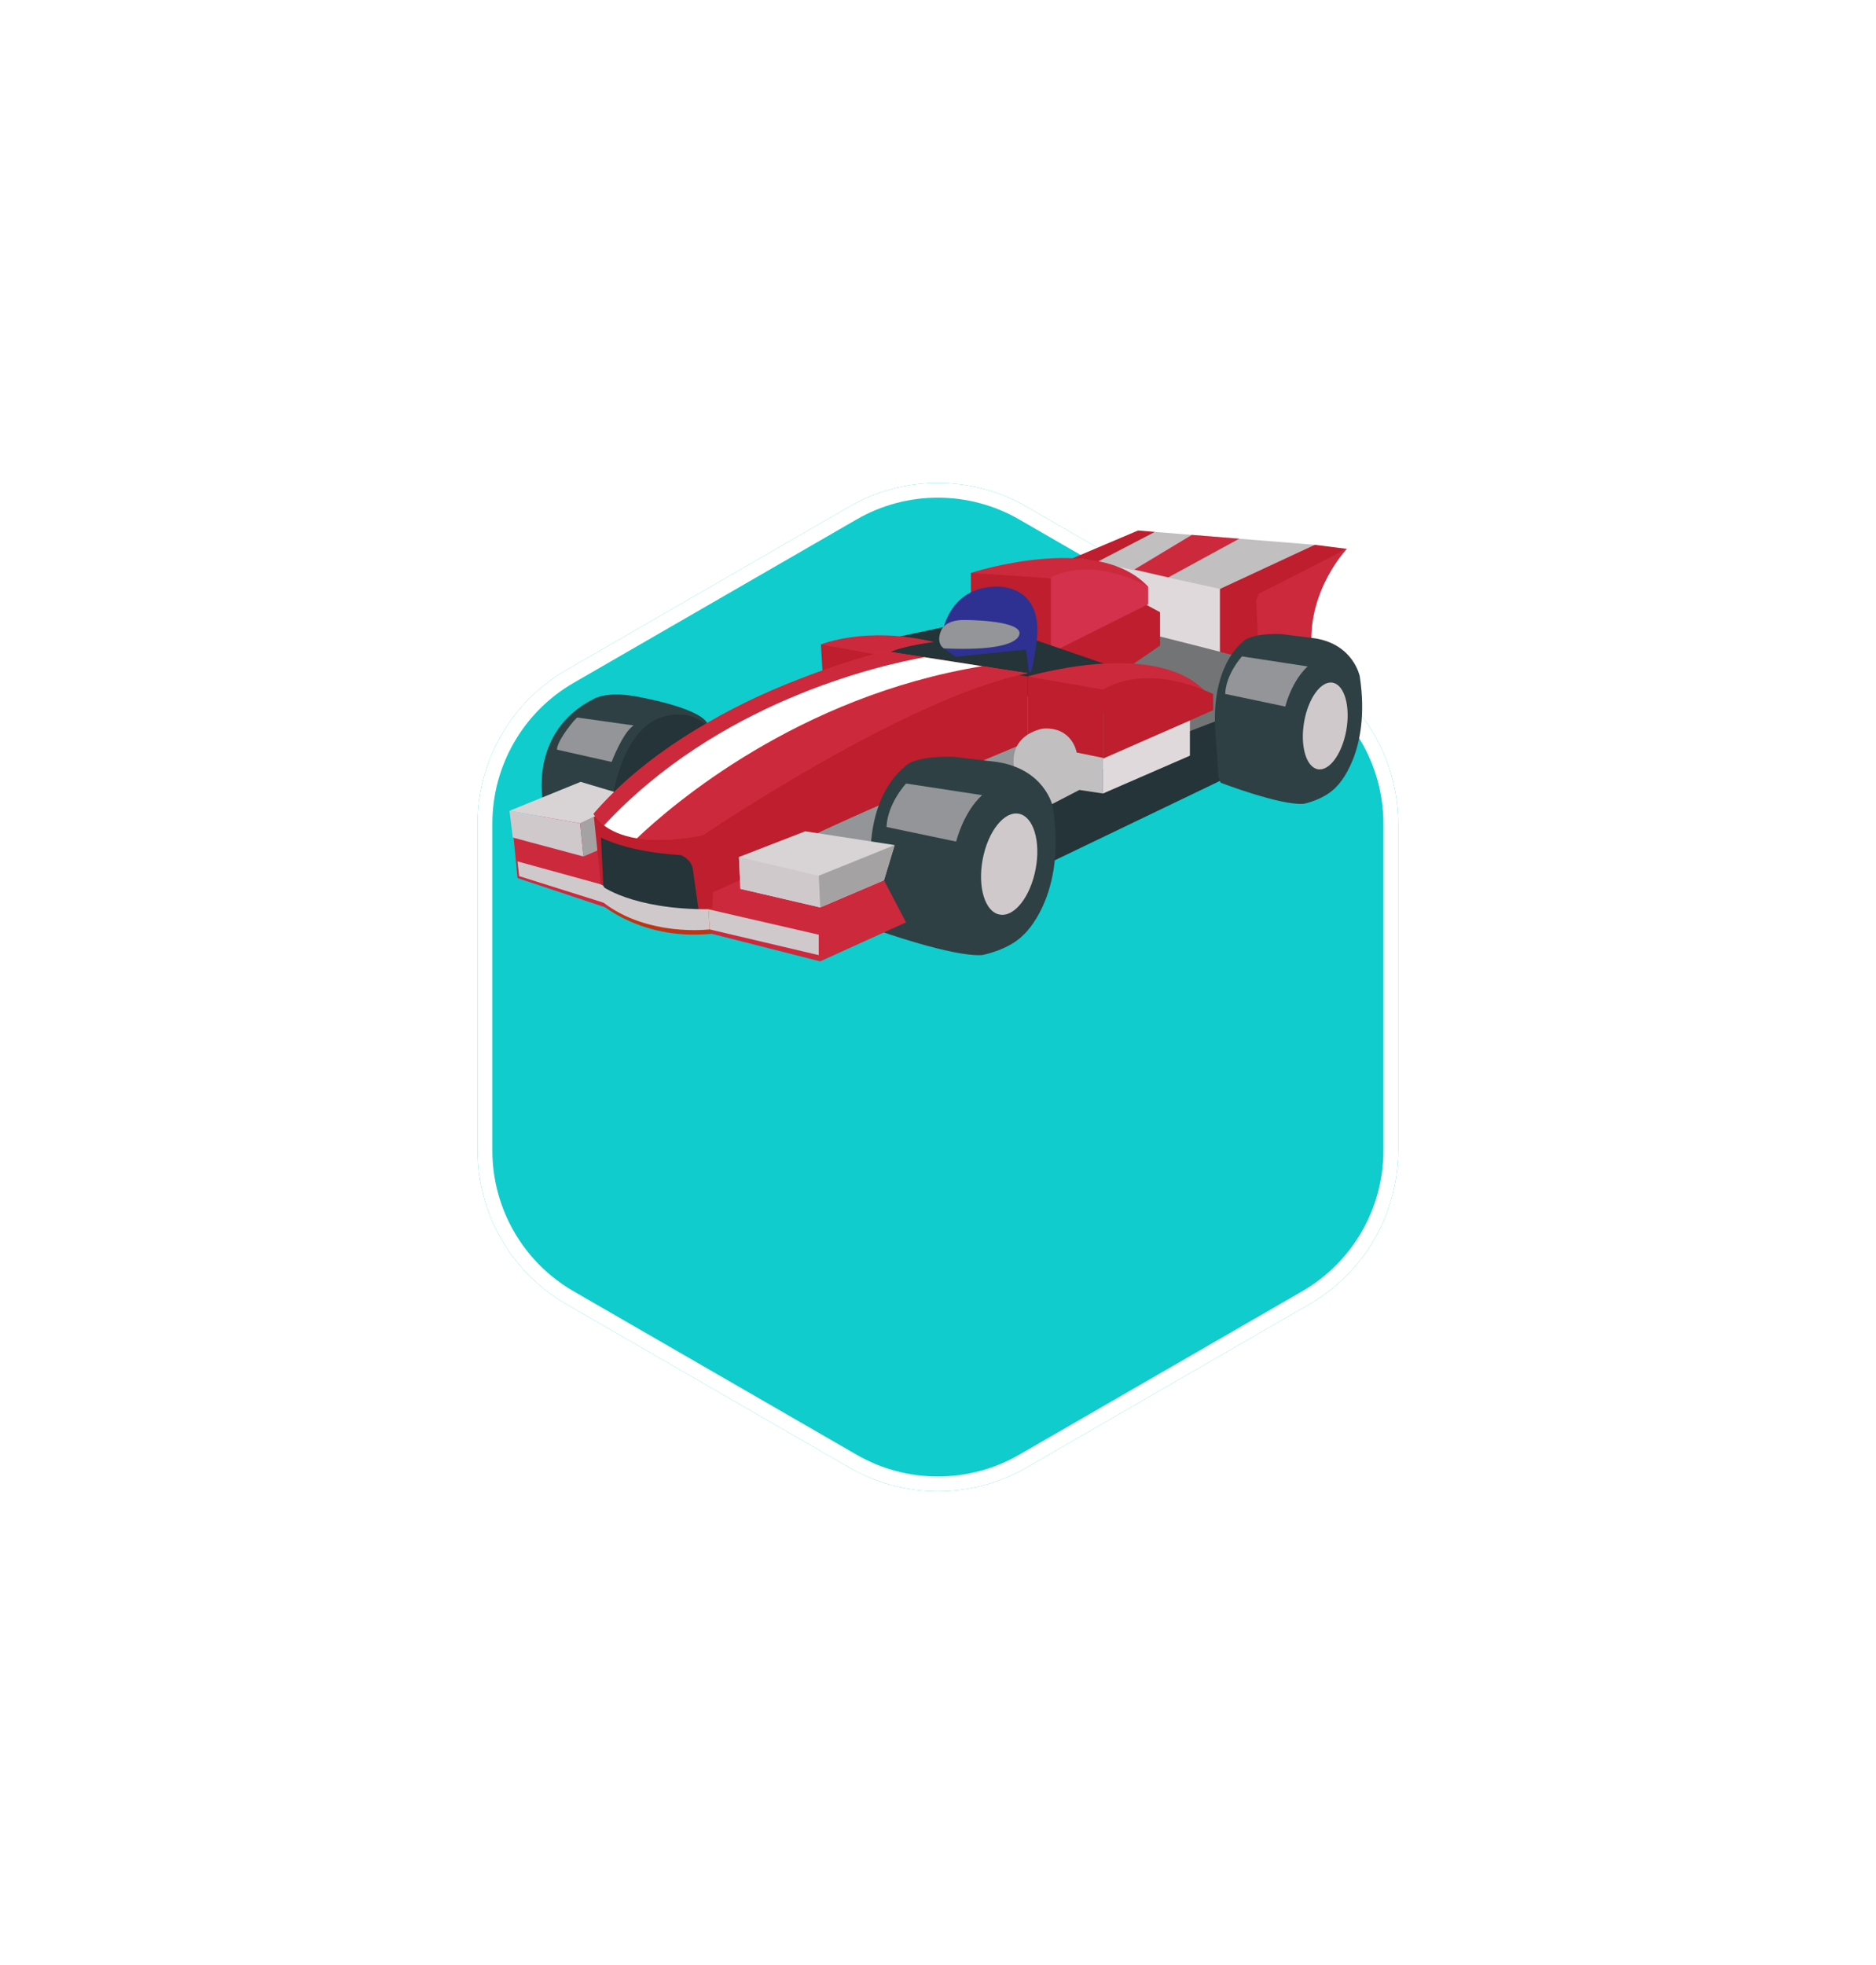 <svg width="127" height="133" viewBox="0 0 127 133" fill="none" xmlns="http://www.w3.org/2000/svg">
<g filter="url(#filter0_d_154_372)">
<path d="M57.492 18.29C61.204 16.146 65.779 16.146 69.492 18.29L88.652 29.352C92.365 31.496 94.652 35.457 94.652 39.745V61.869C94.652 66.156 92.365 70.118 88.652 72.261L69.492 83.324C65.779 85.467 61.204 85.467 57.492 83.324L38.331 72.261C34.618 70.118 32.331 66.156 32.331 61.869V39.745C32.331 35.457 34.618 31.496 38.331 29.352L57.492 18.29Z" fill="#10CCCC"/>
<path d="M57.742 18.723C61.3 16.669 65.683 16.669 69.242 18.723L88.402 29.785C91.96 31.84 94.152 35.636 94.152 39.745V61.869C94.152 65.978 91.96 69.774 88.402 71.828L69.242 82.891C65.683 84.945 61.3 84.945 57.742 82.891L38.581 71.828C35.023 69.774 32.831 65.978 32.831 61.869V39.745C32.831 35.636 35.023 31.84 38.581 29.785L57.742 18.723Z" stroke="white"/>
</g>
<g clip-path="url(#clip0_154_372)">
<path d="M78.182 36.001L77.047 35.904L72.308 37.915C72.308 37.915 74.475 38.227 74.563 38.271C74.653 38.316 76.913 36.913 77.168 36.854C77.417 36.794 78.182 36.001 78.182 36.001Z" fill="#BE1E2D"/>
<path d="M89.011 36.874L78.182 36.001L73.814 38.273L79.133 39.863L84.328 41.089L88.25 37.737L89.011 36.874Z" fill="#C1BFC0"/>
<path d="M82.94 39.932L73.281 37.827L73.85 41.734L80.504 44.453L82.586 44.869L83.483 42.529L82.94 39.932Z" fill="#E0D9DB"/>
<path d="M84.48 40.194L91.182 37.148C91.182 37.148 88.558 39.894 88.788 43.74L84.48 45.197V40.194Z" fill="#CC293D"/>
<path d="M82.586 39.863V44.767L84.48 45.197L85.207 44.189L85.04 40.658L85.207 40.206L84.048 39.863H82.586Z" fill="#BE1E2D"/>
<path d="M85.278 44.87C85.145 44.73 78.193 42.995 78.193 42.995L75.735 45.21L77.904 48.097L79.327 50.459L82.127 49.89L84.357 47.571L85.278 44.87Z" fill="#737475"/>
<path d="M82.94 52.683L70.859 58.488L70.905 55.946L72.402 54.792L75.735 54.001L78.814 52.471L81.952 50.879L84.961 50.064L82.94 52.683Z" fill="#243438"/>
<path d="M76.957 40.584L78.531 41.435V43.693L75.888 45.514L72.54 45.786L70.719 44.454L72.584 41.214L76.716 40.252L76.957 40.584Z" fill="#BE1E2D"/>
<path d="M65.729 38.777C65.729 38.777 74.234 35.978 77.722 39.703L74.382 40.489L70.21 41.215L65.729 38.777Z" fill="#CC293D"/>
<path d="M70.616 39.391C70.616 39.391 73.13 37.294 77.722 39.703V40.896L70.616 44.454V39.391Z" fill="#D3314C"/>
<path d="M65.729 38.777L71.14 39.143V44.402L65.729 43.122V38.777Z" fill="#BE1E2D"/>
<path d="M70.859 56.38L74.162 54.963V55.724L82.94 51.232V48.564L79.877 49.745L75.778 51.858L72.835 52.395L71.14 52.837L70.859 56.38ZM59.867 43.296L66.137 41.961L74.929 44.984L73.034 46.815L67.397 47.309C67.397 47.309 62.4 47.339 62.098 46.623C61.799 45.908 59.462 45.9 59.402 45.507C59.337 45.113 59.867 43.296 59.867 43.296Z" fill="#243438"/>
<path d="M71.641 48.36L64.946 48.564L53.704 54.321V57.477L62.293 59.298L70.229 52.918L71.641 48.36Z" fill="#939598"/>
<path d="M40.438 60.984C40.438 60.984 43.446 63.868 48.658 63.142L48.508 62.909V61.148L47.861 61.201L42.429 59.713H40.685L40.438 60.984Z" fill="#BF3413"/>
<path d="M36.765 54.321C36.765 54.321 35.755 49.544 40.186 47.309C40.186 47.309 40.984 46.782 42.967 47.12C42.967 47.12 47.965 47.952 47.965 49.225C47.965 50.495 47.313 50.833 47.313 50.833L43.6 53.49L41.296 54.792H39.498L36.761 54.321" fill="#2E4044"/>
<path d="M41.407 54.321C41.407 54.321 41.995 49.439 44.781 48.553C44.781 48.553 47.104 47.625 48.406 49.819C49.716 52.013 45.408 52.732 45.408 52.732L41.403 54.321" fill="#243438"/>
<path d="M34.713 56.09L38.602 54.321L46.461 54.881L46.655 58.383L41.956 61.736L35.034 59.427L34.713 56.09Z" fill="#CC293D"/>
<path d="M40.931 59.924L35.034 58.301L35.147 59.298L40.881 61.102L40.931 59.924Z" fill="#D0C9CC"/>
<path d="M55.574 43.62C55.574 43.62 58.641 42.342 63.229 43.452C63.229 43.452 60.206 43.82 59.825 44.458L59.142 44.99C59.142 44.99 57.46 44.32 57.37 44.297C57.285 44.274 55.574 43.62 55.574 43.62Z" fill="#CC293D"/>
<path d="M55.574 43.62L55.723 46.122L60.337 44.49L55.574 43.62Z" fill="#BE1E2D"/>
<path d="M74.666 51.295L80.553 48.76V51.147L74.666 53.707V51.295Z" fill="#E0D9DB"/>
<path d="M69.564 45.786C69.564 45.786 78.011 43.256 81.476 46.682L78.161 47.692L74.018 48.359L69.564 45.786Z" fill="#CC293D"/>
<path d="M34.492 54.878L34.713 56.686L39.498 57.968L39.272 55.724L34.492 54.878Z" fill="#D0C9CC"/>
<path d="M39.498 57.968L41.601 57.068L41.295 54.792L39.272 55.724L39.498 57.968Z" fill="#A5A2A3"/>
<path d="M59.975 44.293L69.562 45.786V50.207C69.562 50.207 54.188 56.614 52.758 57.737L48.836 61.346C48.836 61.346 44.726 62.343 40.679 59.853L40.184 55.063C40.184 55.063 46.844 47.031 59.975 44.293Z" fill="#BE1E2D"/>
<path d="M40.685 56.686C40.685 56.686 42.407 57.663 46.079 57.873C46.079 57.873 46.757 58.104 46.897 58.779L47.312 61.735L42.406 61.105L41.241 60.665L40.844 59.954L40.685 56.686Z" fill="#243438"/>
<path d="M40.685 59.924C40.685 59.924 42.73 61.551 47.962 61.541L48.047 62.901C48.047 62.901 43.877 63.433 40.826 61.07L40.682 59.924" fill="#D0C9CC"/>
<path d="M42.255 53.797L39.306 52.918L34.492 54.878L39.272 55.724L42.255 54.321V53.797Z" fill="#D8D4D5"/>
<path d="M40.185 55.074C40.185 55.074 41.366 57.766 47.59 56.521C47.59 56.521 61.411 47.141 69.567 45.564L59.981 44.072C59.981 44.072 47.139 47.002 40.189 55.073" fill="#DB3A0E"/>
<path d="M74.684 46.682C74.684 46.682 77.316 44.752 82.129 46.971V48.066L74.684 51.34V46.682Z" fill="#BE1E2D"/>
<path d="M69.564 45.786L74.684 46.682V51.34L69.564 50.209V45.786Z" fill="#BE1E2D"/>
<path d="M70.658 49.307C70.658 49.307 67.495 49.699 69.033 53.285L70.449 54.822L73.071 53.465L74.668 53.707V51.295L72.889 50.935C72.888 50.935 72.618 49.215 70.658 49.307Z" fill="#C1BFC0"/>
<path d="M64.579 51.226C64.579 51.226 61.876 51.09 61.2 51.949C61.2 51.949 58.575 53.8 58.98 58.951L59.25 62.519L59.432 62.971C59.432 62.971 64.497 64.778 66.481 64.641C66.481 64.641 68.281 64.324 69.32 63.242C69.32 63.242 72.254 60.621 71.263 54.57C71.263 54.57 70.736 52.063 67.484 51.571L64.579 51.226Z" fill="#2E4044"/>
<path d="M70.107 58.83C69.748 60.717 68.655 62.092 67.667 61.899C66.678 61.713 66.169 60.032 66.528 58.147C66.887 56.26 67.983 54.885 68.972 55.075C69.961 55.264 70.469 56.944 70.107 58.83Z" fill="#D0C9CC"/>
<path d="M86.736 42.913C86.736 42.913 84.584 42.797 84.043 43.531C84.043 43.531 81.955 45.118 82.279 49.53L82.492 52.588L82.634 52.975C82.634 52.975 86.668 54.522 88.247 54.406C88.247 54.406 89.68 54.135 90.509 53.207C90.509 53.207 92.842 50.961 92.053 45.776C92.053 45.776 91.632 43.628 89.045 43.207L86.736 42.913Z" fill="#2E4044"/>
<path d="M91.141 49.428C90.85 51.043 89.981 52.221 89.196 52.06C88.41 51.897 88.005 50.456 88.289 48.841C88.578 47.226 89.446 46.048 90.235 46.21C91.021 46.372 91.426 47.813 91.141 49.428Z" fill="#D0C9CC"/>
<path d="M48.263 60.392L52.153 58.623L59.842 59.577L61.336 62.429L55.526 65.066L48.167 63.197L48.263 60.392Z" fill="#CC293D"/>
<path d="M50.025 58.003L54.511 56.263L60.564 57.196L59.842 59.577L55.526 61.415L50.127 60.159L50.025 58.003Z" fill="#D8D4D5"/>
<path d="M47.959 61.544L48.05 62.905L55.426 64.645V63.263L47.959 61.544ZM50.025 58.003L55.426 59.271L55.526 61.415L50.127 60.159L50.025 58.003Z" fill="#D0C9CC"/>
<path d="M55.426 59.271L60.564 57.196L59.842 59.577L55.526 61.415L55.426 59.271Z" fill="#A5A2A3"/>
<path d="M63.664 43.711C63.664 43.711 63.72 39.813 67.391 39.701C67.391 39.701 70.752 39.447 70.159 43.571C69.569 47.695 69.597 43.938 69.426 43.967C69.255 43.995 64.681 44.448 64.681 44.448L63.664 43.711Z" fill="#2E3192"/>
<path d="M63.745 42.603C63.745 42.603 64.027 41.934 65.329 41.962C65.329 41.962 68.796 41.962 69.01 42.781C69.01 42.781 69.465 44.138 63.894 43.883C63.895 43.883 63.301 43.542 63.745 42.603Z" fill="#939598"/>
<path d="M91.178 37.148L89.012 36.874L82.586 39.863L84.94 40.326L91.178 37.148Z" fill="#BE1E2D"/>
<path d="M62.581 44.481L59.977 44.076C59.977 44.076 47.136 47.007 40.185 55.078C40.185 55.078 40.353 55.457 40.89 55.867C48.583 47.565 59.33 45.069 62.581 44.481Z" fill="#CC293D"/>
<path d="M43.116 56.736C44.194 56.914 45.647 56.909 47.591 56.521C47.591 56.521 61.412 47.141 69.568 45.564L66.49 45.084C54.03 47.129 45.511 54.453 43.12 56.736" fill="#CC293D"/>
<path d="M62.581 44.481C59.33 45.069 48.583 47.565 40.889 55.867C41.336 56.205 42.041 56.565 43.115 56.741C45.51 54.458 54.027 47.135 66.486 45.089L62.581 44.481Z" fill="white"/>
<path d="M76.795 38.545L80.686 36.203L83.891 36.461L79.088 39.08L76.795 38.545Z" fill="#CC293D"/>
<path d="M61.336 53.03C61.336 53.03 60.077 54.385 60.016 55.973L64.73 56.96C64.73 56.96 65.202 54.989 66.486 53.817L61.336 53.03ZM84.08 44.425C84.08 44.425 82.995 45.597 82.942 46.967L87.01 47.821C87.01 47.821 87.419 46.118 88.526 45.106L84.08 44.425ZM39.092 48.564C38.97 48.575 37.704 50.118 37.704 50.738L41.407 51.57C41.407 51.57 42.15 49.592 42.892 49.099L39.092 48.564Z" fill="#939598"/>
</g>
<defs>
<filter id="filter0_d_154_372" x="0.331" y="0.682" width="126.321" height="132.249" filterUnits="userSpaceOnUse" color-interpolation-filters="sRGB">
<feFlood flood-opacity="0" result="BackgroundImageFix"/>
<feColorMatrix in="SourceAlpha" type="matrix" values="0 0 0 0 0 0 0 0 0 0 0 0 0 0 0 0 0 0 127 0" result="hardAlpha"/>
<feOffset dy="16"/>
<feGaussianBlur stdDeviation="16"/>
<feComposite in2="hardAlpha" operator="out"/>
<feColorMatrix type="matrix" values="0 0 0 0 0.21 0 0 0 0 0.063 0 0 0 0 0.65 0 0 0 0.4 0"/>
<feBlend mode="normal" in2="BackgroundImageFix" result="effect1_dropShadow_154_372"/>
<feBlend mode="normal" in="SourceGraphic" in2="effect1_dropShadow_154_372" result="shape"/>
</filter>
<clipPath id="clip0_154_372">
<rect width="58" height="58" fill="white" transform="translate(34.492 21.807)"/>
</clipPath>
</defs>
</svg>
